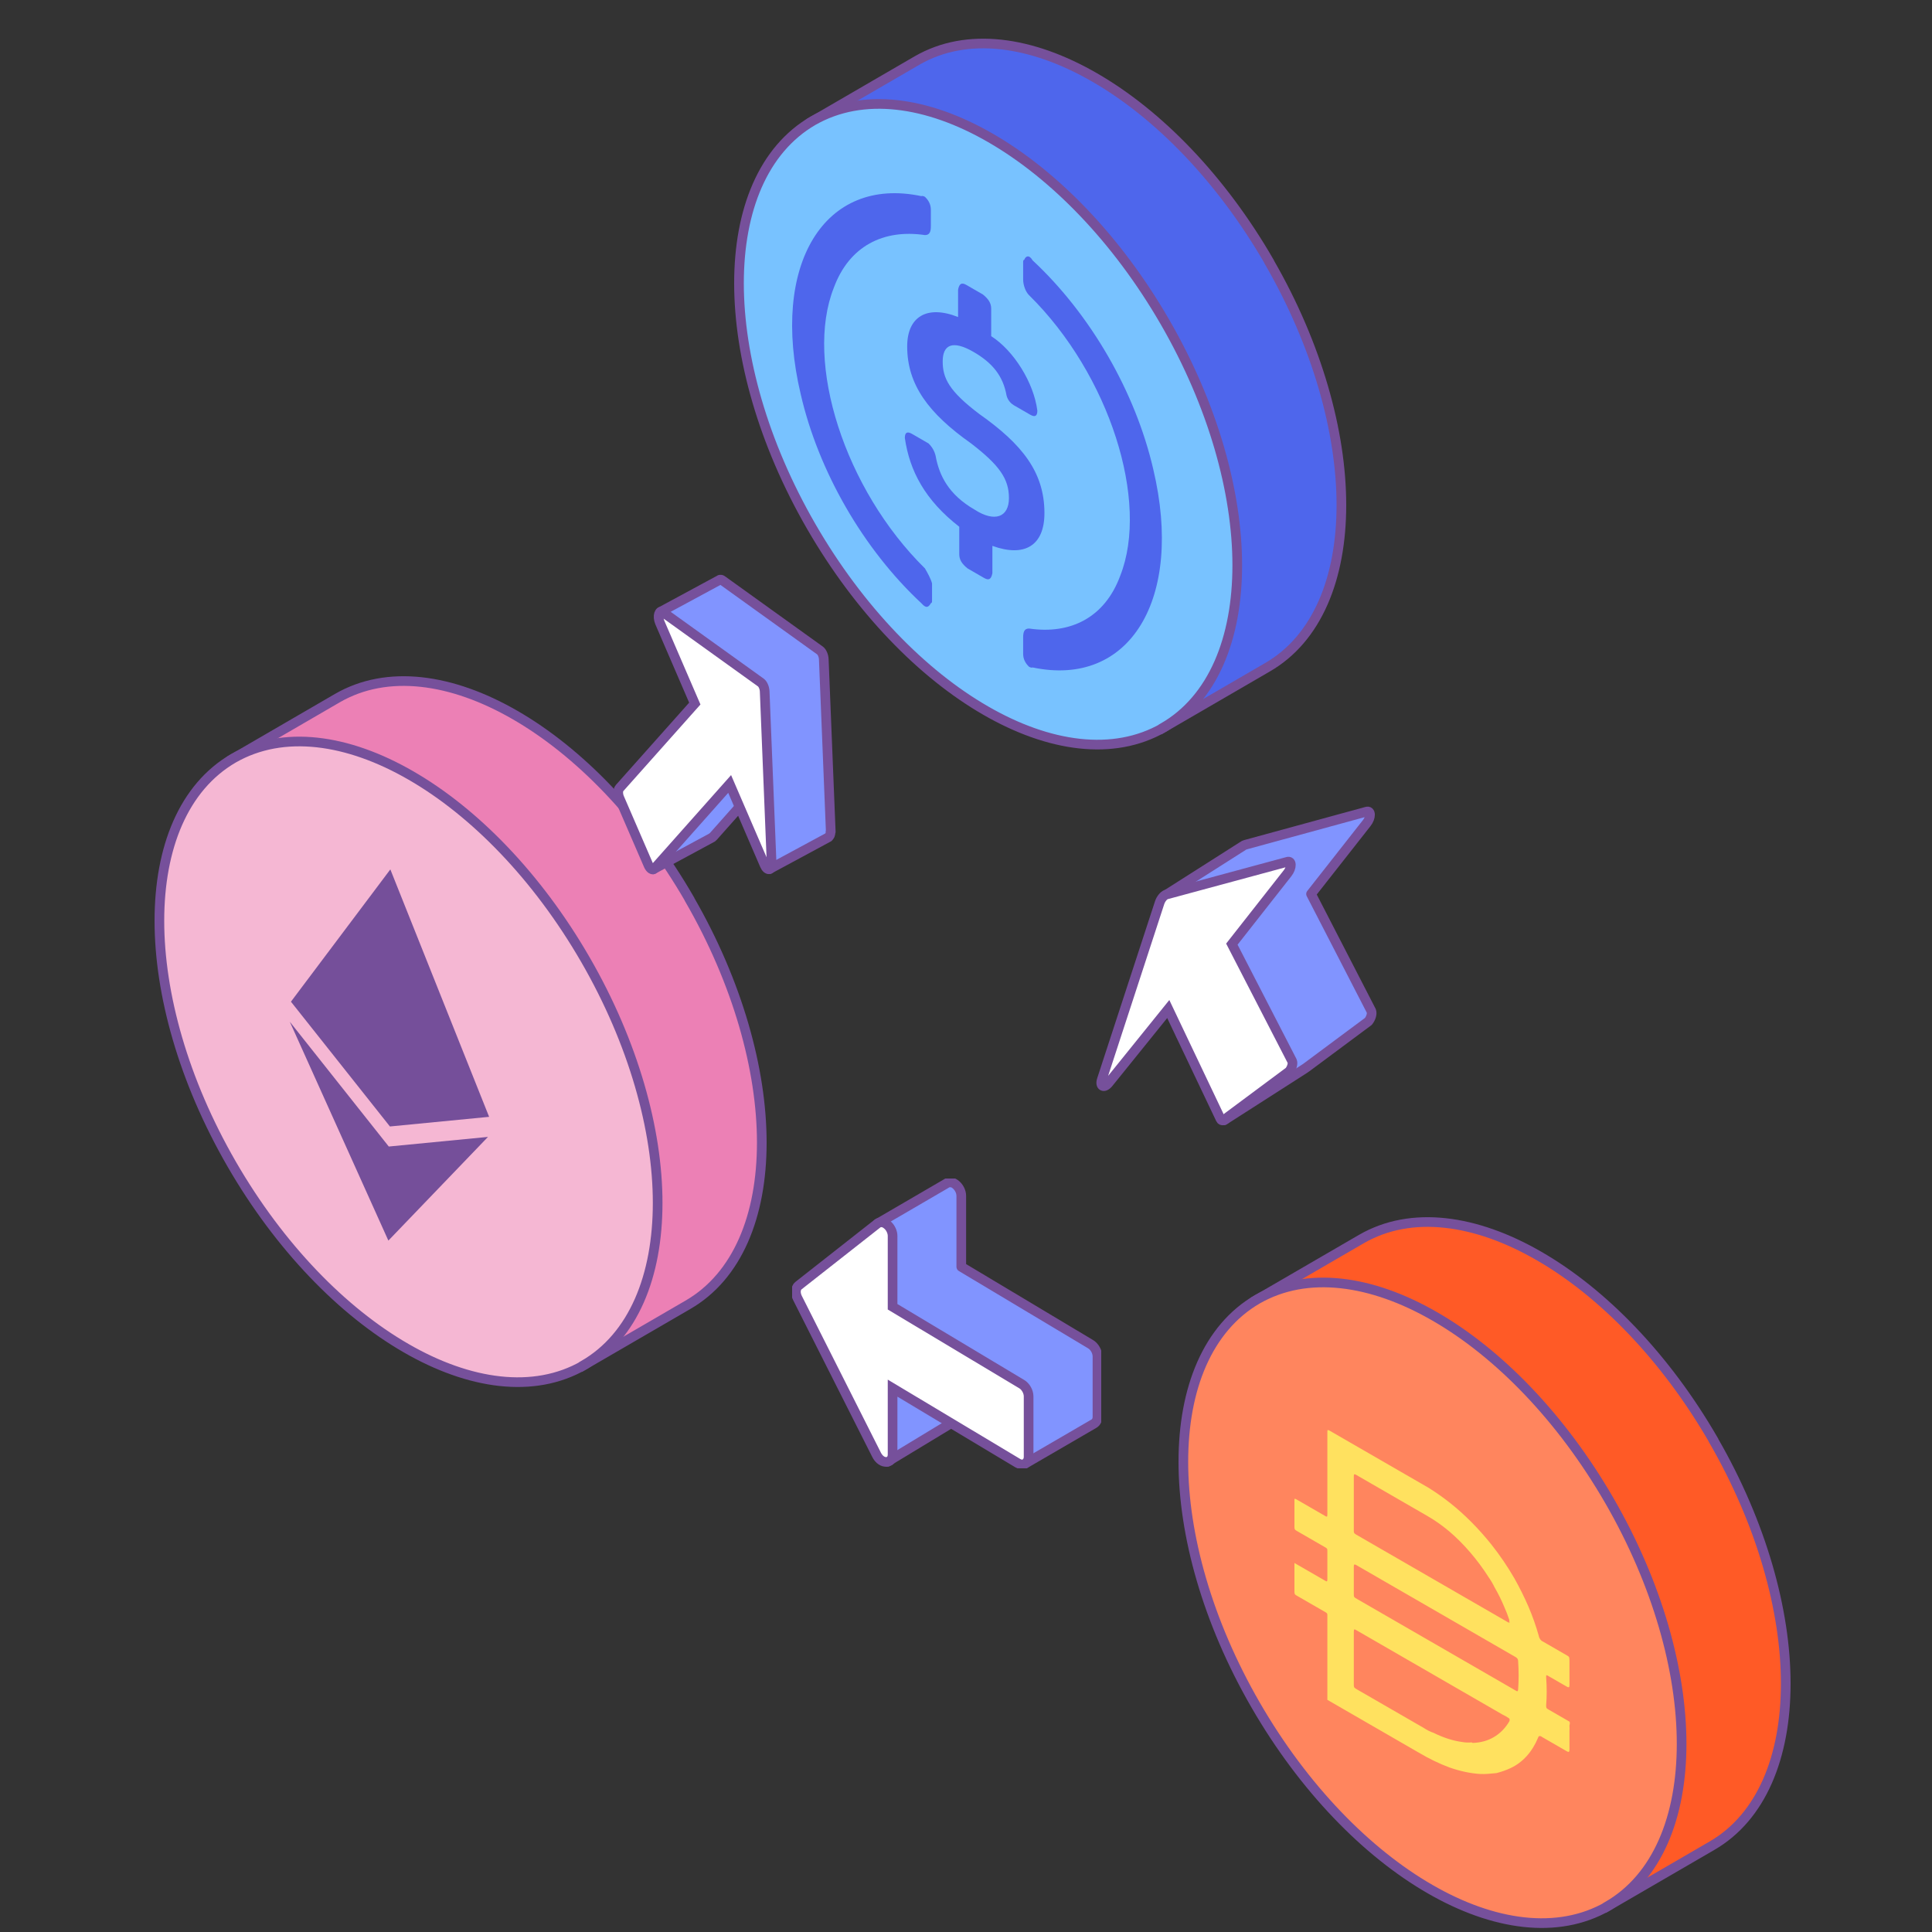 <svg width="100" height="100" viewBox="0 0 100 100" fill="none" xmlns="http://www.w3.org/2000/svg">
<rect x="0" y="0" width="100" height="100" fill="#333333" stroke="none"/>
<g clip-path="url(#clip0_477_2093)">
<path d="M88.69 74.54C86.2 70.23 82.94 66.9 79.66 65.01C76.39 63.12 73.05 62.64 70.47 64.13L65.08 67.26L66.82 70.27C66.71 70.99 66.64 71.74 66.64 72.53C66.64 76.32 67.89 80.81 70.38 85.12C72.87 89.43 76.13 92.76 79.41 94.65C80.09 95.04 80.77 95.36 81.45 95.63L83.21 98.67L88.6 95.54C91.18 94.05 92.43 90.92 92.43 87.14C92.43 83.36 91.18 78.86 88.69 74.55V74.54Z" fill="#FF5A26" stroke="#76509B" stroke-width="0.5"/>
<path d="M83.21 98.66C85.79 97.17 87.04 94.04 87.04 90.26C87.04 86.48 85.79 81.98 83.3 77.67C80.81 73.36 77.55 70.03 74.27 68.14C71 66.25 67.66 65.77 65.08 67.25C62.5 68.75 61.25 71.88 61.25 75.66C61.25 79.45 62.5 83.94 64.99 88.25C67.48 92.56 70.74 95.89 74.02 97.78C77.29 99.67 80.63 100.15 83.21 98.67V98.66Z" fill="#FF855E" stroke="#76509B" stroke-width="0.5"/>
</g>
<path d="M74.298 85.105L78.441 87.497C78.53 87.548 78.571 87.572 78.578 87.442C78.612 86.975 78.612 86.485 78.578 85.978C78.578 85.884 78.537 85.821 78.448 85.77L70.203 81.009C70.1 80.95 70.073 80.974 70.073 81.084L70.073 82.485C70.073 82.665 70.073 82.665 70.236 82.76L74.298 85.105ZM78.115 83.941C78.127 83.912 78.127 83.873 78.115 83.831C78.046 83.617 77.964 83.404 77.869 83.193C77.725 82.844 77.557 82.501 77.364 82.17C77.274 81.984 77.169 81.804 77.051 81.635C76.461 80.714 75.76 79.899 75.006 79.258C74.626 78.94 74.237 78.669 73.848 78.448L70.188 76.335C70.086 76.276 70.073 76.315 70.073 76.418L70.073 79.211C70.073 79.329 70.073 79.36 70.202 79.435L78.066 83.975C78.066 83.975 78.134 83.999 78.148 83.96L78.115 83.941L78.115 83.941ZM78.115 88.945C77.999 88.864 77.882 88.796 77.767 88.744L70.209 84.381C70.107 84.322 70.073 84.302 70.073 84.46L70.073 87.191C70.073 87.316 70.073 87.348 70.209 87.427L73.699 89.441C73.865 89.552 74.032 89.635 74.196 89.689C74.702 89.94 75.2 90.1 75.675 90.165C75.848 90.196 76.014 90.202 76.172 90.185L76.22 90.213C77.037 90.194 77.702 89.805 78.121 89.1C78.121 89.1 78.168 89.008 78.115 88.947L78.115 88.945ZM68.704 87.973L68.704 87.926L68.704 86.093L68.704 85.471L68.704 83.622C68.704 83.519 68.704 83.504 68.595 83.441L67.116 82.588C67.034 82.54 67 82.521 67 82.395L67 80.9L68.581 81.812C68.669 81.864 68.704 81.883 68.704 81.75L68.704 80.27C68.704 80.176 68.704 80.152 68.595 80.09L67.116 79.236C67.034 79.188 67 79.169 67 79.043L67 77.658C67 77.572 67 77.548 67.109 77.611L68.574 78.457C68.676 78.516 68.704 78.532 68.704 78.382L68.704 74.141C68.704 74.015 68.704 73.984 68.84 74.062L73.951 77.013C74.322 77.244 74.69 77.504 75.055 77.792C75.806 78.386 76.528 79.113 77.188 79.936C77.625 80.486 78.028 81.078 78.387 81.699C78.657 82.178 78.9 82.669 79.116 83.166C79.33 83.668 79.508 84.175 79.648 84.678C79.666 84.797 79.757 84.924 79.852 84.961L81.072 85.665C81.228 85.755 81.228 85.755 81.235 85.933L81.235 87.223C81.235 87.349 81.195 87.357 81.085 87.294L80.144 86.751C80.049 86.696 80.022 86.68 80.029 86.826C80.066 87.327 80.066 87.808 80.029 88.265C80.029 88.399 80.029 88.415 80.159 88.49L81.235 89.111C81.282 89.21 81.235 89.253 81.235 89.324C81.242 89.419 81.242 89.512 81.235 89.599L81.235 90.552C81.235 90.685 81.201 90.705 81.098 90.646L79.81 89.903C79.721 89.831 79.633 89.847 79.613 89.938C79.306 90.682 78.815 91.224 78.181 91.519C77.95 91.627 77.706 91.713 77.452 91.775C77.179 91.799 76.914 91.834 76.634 91.822C76.12 91.793 75.58 91.678 75.026 91.484C74.5 91.289 73.966 91.03 73.431 90.713L68.702 87.982L68.702 87.974L68.704 87.973Z" fill="#FFE15F"/>
<g clip-path="url(#clip1_477_2093)">
<path d="M35.69 46.54C33.2 42.23 29.94 38.9 26.66 37.01C23.39 35.12 20.05 34.64 17.47 36.13L12.08 39.26L13.82 42.27C13.71 42.99 13.64 43.74 13.64 44.53C13.64 48.32 14.89 52.81 17.38 57.12C19.87 61.43 23.13 64.76 26.41 66.65C27.09 67.04 27.77 67.36 28.45 67.63L30.21 70.67L35.6 67.54C38.18 66.05 39.43 62.92 39.43 59.14C39.43 55.36 38.18 50.86 35.69 46.55V46.54Z" fill="#EC80B5" stroke="#76509B" stroke-width="0.5"/>
<path d="M30.21 70.66C32.79 69.17 34.04 66.04 34.04 62.26C34.04 58.48 32.79 53.98 30.3 49.67C27.81 45.36 24.55 42.03 21.27 40.14C18 38.25 14.66 37.77 12.08 39.25C9.5 40.75 8.25 43.88 8.25 47.66C8.25 51.45 9.5 55.94 11.99 60.25C14.48 64.56 17.74 67.89 21.02 69.78C24.29 71.67 27.63 72.15 30.21 70.67V70.66Z" fill="#F5B7D3" stroke="#76509B" stroke-width="0.5"/>
<path d="M20.123 59.344L15 52.885L20.102 64.213L25.258 58.846L20.123 59.344ZM20.204 45L15.059 51.847L20.182 58.306L25.317 57.807L20.204 45Z" fill="#754F9A"/>
</g>
<path d="M43 43.05L42.639 34.124C42.632 33.938 42.545 33.744 42.444 33.67L37.377 30.03C37.334 30 37.298 29.993 37.269 30.007H37.255C37.255 30.007 37.24 30.015 37.233 30.022L34.202 31.66L36.677 37.392L35.118 39.141C35.032 39.238 35.032 39.469 35.118 39.663L35.963 41.62L33.804 45L36.865 43.347L36.879 43.325C36.879 43.325 36.901 43.325 36.908 43.31L38.46 41.561L39.824 44.985L42.885 43.333V43.318C42.942 43.288 42.993 43.206 42.986 43.05H43Z" fill="#8194FF" stroke="#76509B" stroke-width="0.5" stroke-linejoin="round"/>
<path d="M39.579 35.784C39.572 35.598 39.485 35.404 39.384 35.33L34.317 31.69C34.122 31.548 34.014 31.891 34.151 32.218L35.963 36.417L32.065 40.794C31.978 40.891 31.978 41.122 32.065 41.315L33.566 44.784C33.653 44.978 33.783 45.059 33.869 44.963L37.767 40.578L39.579 44.777C39.716 45.097 39.954 45.052 39.94 44.71L39.579 35.784Z" fill="white" stroke="#76509B" stroke-width="0.5"/>
<g clip-path="url(#clip2_477_2093)">
<path fill-rule="evenodd" clip-rule="evenodd" d="M53.076 75.75L49.756 72.88H49.748L48.63 71.56L49.161 73.707L45.926 75.665V71.335L48.313 71.186L47.258 69.939L45.558 67.934L45.378 66.218L44.83 65.126C44.775 65.017 44.743 64.9 44.743 64.791C44.743 64.689 44.775 64.557 44.885 64.471L45.174 64.245L45.425 63.332L48.973 61.265C49.043 61.211 49.106 61.203 49.176 61.203H49.192C49.223 61.203 49.262 61.203 49.294 61.211C49.388 61.242 49.466 61.304 49.529 61.367C49.654 61.491 49.756 61.694 49.756 61.897V65.571L56.444 69.573C56.554 69.635 56.64 69.736 56.702 69.846C56.765 69.955 56.804 70.087 56.804 70.212V73.34C56.804 73.465 56.757 73.605 56.632 73.683L53.076 75.75Z" fill="#8194FF"/>
<path d="M49.756 72.88L49.919 72.691C49.874 72.651 49.816 72.63 49.756 72.63V72.88ZM53.076 75.75L52.913 75.939C52.994 76.009 53.11 76.02 53.202 75.966L53.076 75.75ZM49.748 72.88L49.557 73.041C49.605 73.097 49.674 73.13 49.748 73.13V72.88ZM48.63 71.56L48.821 71.398C48.746 71.309 48.62 71.284 48.516 71.337C48.413 71.39 48.359 71.507 48.387 71.62L48.63 71.56ZM49.161 73.707L49.29 73.921C49.384 73.864 49.429 73.753 49.403 73.647L49.161 73.707ZM45.926 75.665H45.676C45.676 75.755 45.725 75.838 45.803 75.882C45.882 75.927 45.978 75.925 46.056 75.879L45.926 75.665ZM45.926 71.335L45.91 71.086C45.779 71.094 45.676 71.204 45.676 71.335H45.926ZM48.313 71.186L48.329 71.435C48.423 71.429 48.506 71.371 48.543 71.284C48.58 71.197 48.565 71.096 48.504 71.024L48.313 71.186ZM47.258 69.939L47.448 69.778L47.448 69.777L47.258 69.939ZM45.558 67.934L45.309 67.96C45.315 68.01 45.335 68.058 45.367 68.096L45.558 67.934ZM45.378 66.218L45.627 66.192C45.623 66.162 45.615 66.133 45.601 66.106L45.378 66.218ZM44.83 65.126L44.606 65.239L44.606 65.239L44.83 65.126ZM44.885 64.471L44.731 64.274L44.73 64.274L44.885 64.471ZM45.174 64.245L45.328 64.442C45.37 64.409 45.401 64.363 45.415 64.311L45.174 64.245ZM45.425 63.332L45.299 63.116C45.242 63.149 45.201 63.203 45.184 63.266L45.425 63.332ZM48.973 61.265L49.099 61.481C49.108 61.476 49.117 61.469 49.126 61.463L48.973 61.265ZM49.294 61.211L49.373 60.973C49.366 60.971 49.36 60.969 49.354 60.968L49.294 61.211ZM49.529 61.367L49.705 61.189L49.705 61.189L49.529 61.367ZM49.756 65.571H49.506C49.506 65.659 49.552 65.74 49.627 65.785L49.756 65.571ZM56.444 69.573L56.316 69.787L56.32 69.79L56.444 69.573ZM56.702 69.846L56.486 69.97L56.486 69.97L56.702 69.846ZM56.632 73.683L56.758 73.9L56.764 73.895L56.632 73.683ZM49.592 73.069L52.913 75.939L53.24 75.561L49.919 72.691L49.592 73.069ZM49.748 73.13H49.756V72.63H49.748V73.13ZM48.439 71.721L49.557 73.041L49.939 72.718L48.821 71.398L48.439 71.721ZM49.403 73.647L48.873 71.5L48.387 71.62L48.918 73.767L49.403 73.647ZM46.056 75.879L49.29 73.921L49.031 73.493L45.797 75.451L46.056 75.879ZM45.676 71.335V75.665H46.176V71.335H45.676ZM48.297 70.936L45.91 71.086L45.942 71.585L48.329 71.435L48.297 70.936ZM47.067 70.101L48.122 71.347L48.504 71.024L47.448 69.778L47.067 70.101ZM45.367 68.096L47.067 70.101L47.448 69.777L45.749 67.773L45.367 68.096ZM45.129 66.245L45.309 67.96L45.807 67.908L45.627 66.192L45.129 66.245ZM44.606 65.239L45.154 66.331L45.601 66.106L45.053 65.014L44.606 65.239ZM44.493 64.791C44.493 64.946 44.537 65.101 44.606 65.239L45.053 65.014C45.012 64.933 44.993 64.854 44.993 64.791H44.493ZM44.73 64.274C44.536 64.426 44.493 64.649 44.493 64.791H44.993C44.993 64.764 44.998 64.737 45.007 64.714C45.015 64.693 45.025 64.678 45.039 64.668L44.73 64.274ZM45.02 64.048L44.731 64.274L45.038 64.668L45.328 64.442L45.02 64.048ZM45.184 63.266L44.933 64.179L45.415 64.311L45.666 63.398L45.184 63.266ZM48.847 61.049L45.299 63.116L45.551 63.548L49.099 61.481L48.847 61.049ZM49.176 60.953C49.078 60.953 48.952 60.965 48.819 61.068L49.126 61.463C49.131 61.459 49.135 61.457 49.136 61.456C49.137 61.456 49.137 61.455 49.138 61.455C49.141 61.455 49.149 61.453 49.176 61.453V60.953ZM49.192 60.953H49.176V61.453H49.192V60.953ZM49.354 60.968C49.287 60.951 49.215 60.953 49.192 60.953V61.453C49.209 61.453 49.219 61.453 49.229 61.453C49.233 61.454 49.236 61.454 49.237 61.454C49.239 61.454 49.237 61.454 49.233 61.453L49.354 60.968ZM49.705 61.189C49.63 61.115 49.52 61.022 49.373 60.973L49.215 61.448C49.256 61.461 49.302 61.493 49.352 61.544L49.705 61.189ZM50.006 61.897C50.006 61.618 49.87 61.354 49.705 61.189L49.352 61.544C49.438 61.629 49.506 61.77 49.506 61.897H50.006ZM50.006 65.571V61.897H49.506V65.571H50.006ZM56.572 69.358L49.884 65.356L49.627 65.785L56.316 69.787L56.572 69.358ZM56.919 69.721C56.842 69.587 56.728 69.447 56.568 69.355L56.32 69.79C56.379 69.823 56.437 69.885 56.486 69.97L56.919 69.721ZM57.054 70.212C57.054 70.039 57.001 69.864 56.919 69.721L56.486 69.97C56.529 70.046 56.554 70.136 56.554 70.212H57.054ZM57.054 73.34V70.212H56.554V73.34H57.054ZM56.764 73.895C56.987 73.757 57.054 73.518 57.054 73.34H56.554C56.554 73.412 56.527 73.454 56.5 73.471L56.764 73.895ZM53.202 75.966L56.758 73.899L56.506 73.467L52.951 75.534L53.202 75.966Z" fill="#76509B"/>
<path d="M41.337 66.538C41.227 66.624 41.196 66.757 41.196 66.858C41.196 66.967 41.227 67.084 41.282 67.193L45.37 75.298C45.464 75.485 45.621 75.641 45.809 75.665C45.91 75.68 46.02 75.657 46.098 75.571C46.177 75.493 46.2 75.384 46.2 75.282V71.85L52.685 75.735C52.794 75.797 52.943 75.836 53.069 75.75C53.194 75.672 53.241 75.532 53.241 75.407V72.279C53.241 72.154 53.202 72.022 53.139 71.913C53.076 71.803 52.99 71.702 52.881 71.64L46.2 67.638V63.972C46.2 63.769 46.098 63.566 45.973 63.441C45.91 63.379 45.832 63.317 45.738 63.285C45.644 63.254 45.519 63.254 45.417 63.332L41.337 66.538Z" fill="white" stroke="#76509B" stroke-width="0.5"/>
</g>
<path d="M70.977 52.323L67.859 46.272L70.737 42.608C70.977 42.31 70.969 41.925 70.722 42.013L64.487 43.717C64.487 43.717 64.375 43.749 64.344 43.781L60.365 46.312L61.705 51.528L61.13 53.288C61.011 53.641 61.242 53.762 61.481 53.464L62.023 52.789L63.355 57.989L67.532 55.313C67.532 55.313 67.596 55.264 67.636 55.24L70.825 52.87C70.969 52.693 71.032 52.452 70.977 52.331V52.323Z" fill="#8194FF" stroke="#76509B" stroke-width="0.5" stroke-linejoin="round"/>
<path d="M60.022 46.722C60.086 46.529 60.23 46.352 60.357 46.304L66.624 44.609C66.871 44.52 66.879 44.906 66.64 45.203L63.761 48.868L66.879 54.919C66.935 55.039 66.871 55.281 66.727 55.457L63.538 57.828C63.395 58.005 63.235 58.045 63.179 57.925L60.469 52.227L57.383 56.052C57.144 56.349 56.913 56.229 57.032 55.875L60.022 46.722Z" fill="white" stroke="#76509B" stroke-width="0.5"/>
<g clip-path="url(#clip3_477_2093)">
<path d="M65.69 13.54C63.2 9.23 59.94 5.9 56.66 4.01C53.39 2.12 50.05 1.64 47.47 3.13L42.08 6.26L43.82 9.27C43.71 9.99 43.64 10.74 43.64 11.53C43.64 15.32 44.89 19.81 47.38 24.12C49.87 28.43 53.13 31.76 56.41 33.65C57.09 34.04 57.77 34.36 58.45 34.63L60.21 37.67L65.6 34.54C68.18 33.05 69.43 29.92 69.43 26.14C69.43 22.36 68.18 17.86 65.69 13.55V13.54Z" fill="#4E66EC" stroke="#76509B" stroke-width="0.5"/>
<path d="M60.21 37.66C62.79 36.17 64.04 33.04 64.04 29.26C64.04 25.48 62.79 20.98 60.3 16.67C57.81 12.36 54.55 9.03 51.27 7.14C48 5.25 44.66 4.77 42.08 6.25C39.5 7.75 38.25 10.88 38.25 14.66C38.25 18.45 39.5 22.94 41.99 27.25C44.48 31.56 47.74 34.89 51.02 36.78C54.29 38.67 57.63 39.15 60.21 37.67V37.66Z" fill="#78C2FF" stroke="#76509B" stroke-width="0.5"/>
<path d="M54.06 26.557C54.06 24.436 52.897 22.986 50.692 21.431C49.1 20.229 48.794 19.557 48.794 18.708C48.794 17.86 49.283 17.577 50.386 18.213C51.366 18.779 51.917 19.451 52.1 20.476C52.162 20.724 52.345 20.9 52.468 20.971L53.325 21.466C53.57 21.607 53.693 21.537 53.693 21.254C53.509 19.804 52.468 18.142 51.304 17.4L51.304 15.986C51.304 15.703 51.182 15.491 50.876 15.243L50.018 14.748C49.773 14.607 49.651 14.678 49.59 14.996V16.41C47.998 15.774 46.956 16.375 46.956 17.93C46.956 19.91 48.059 21.395 50.263 22.951C51.733 24.082 52.223 24.789 52.223 25.779C52.223 26.769 51.488 27.052 50.447 26.38C49.1 25.602 48.61 24.613 48.426 23.587C48.365 23.34 48.242 23.128 48.059 22.951L47.202 22.456C46.956 22.314 46.834 22.385 46.834 22.668C47.079 24.365 47.875 25.885 49.651 27.264V28.678C49.651 28.961 49.773 29.173 50.08 29.421L50.937 29.916C51.182 30.057 51.304 29.986 51.366 29.668V28.254C53.019 28.855 54.06 28.254 54.06 26.557Z" fill="#4E66EC"/>
<path d="M47.875 29.421C43.711 25.32 41.629 18.744 43.16 14.89C43.956 12.733 45.732 11.849 47.875 12.168C48.12 12.168 48.181 11.991 48.181 11.708L48.181 10.859C48.181 10.576 48.059 10.364 47.875 10.188C47.875 10.188 47.753 10.117 47.691 10.152C42.67 9.092 39.853 13.688 41.445 20.405C42.364 24.4 44.691 28.431 47.691 31.224C47.936 31.507 48.059 31.436 48.181 31.224C48.242 31.189 48.242 31.189 48.242 31.047L48.242 30.199C48.181 29.951 47.998 29.633 47.875 29.421ZM53.448 13.476C53.264 13.157 53.08 13.264 53.019 13.44C52.958 13.476 52.958 13.476 52.958 13.617L52.958 14.466C52.958 14.748 53.08 15.102 53.264 15.279C57.428 19.38 59.51 25.956 57.979 29.81C57.183 31.966 55.407 32.85 53.264 32.532C53.019 32.532 52.958 32.709 52.958 32.992L52.958 33.84C52.958 34.123 53.08 34.335 53.264 34.512C53.264 34.512 53.386 34.583 53.448 34.547C58.469 35.608 61.286 31.012 59.694 24.294C58.775 20.299 56.448 16.269 53.448 13.476Z" fill="#4E66EC"/>
</g>
<defs>
<clipPath id="clip0_477_2093">
<rect width="31.68" height="36.79" fill="white" transform="translate(61 63)"/>
</clipPath>
<clipPath id="clip1_477_2093">
<rect width="31.68" height="36.79" fill="white" transform="translate(8 35)"/>
</clipPath>
<clipPath id="clip2_477_2093">
<rect width="16" height="15" fill="white" transform="translate(41 61)"/>
</clipPath>
<clipPath id="clip3_477_2093">
<rect width="31.68" height="36.79" fill="white" transform="translate(38 2)"/>
</clipPath>
</defs>
</svg>
